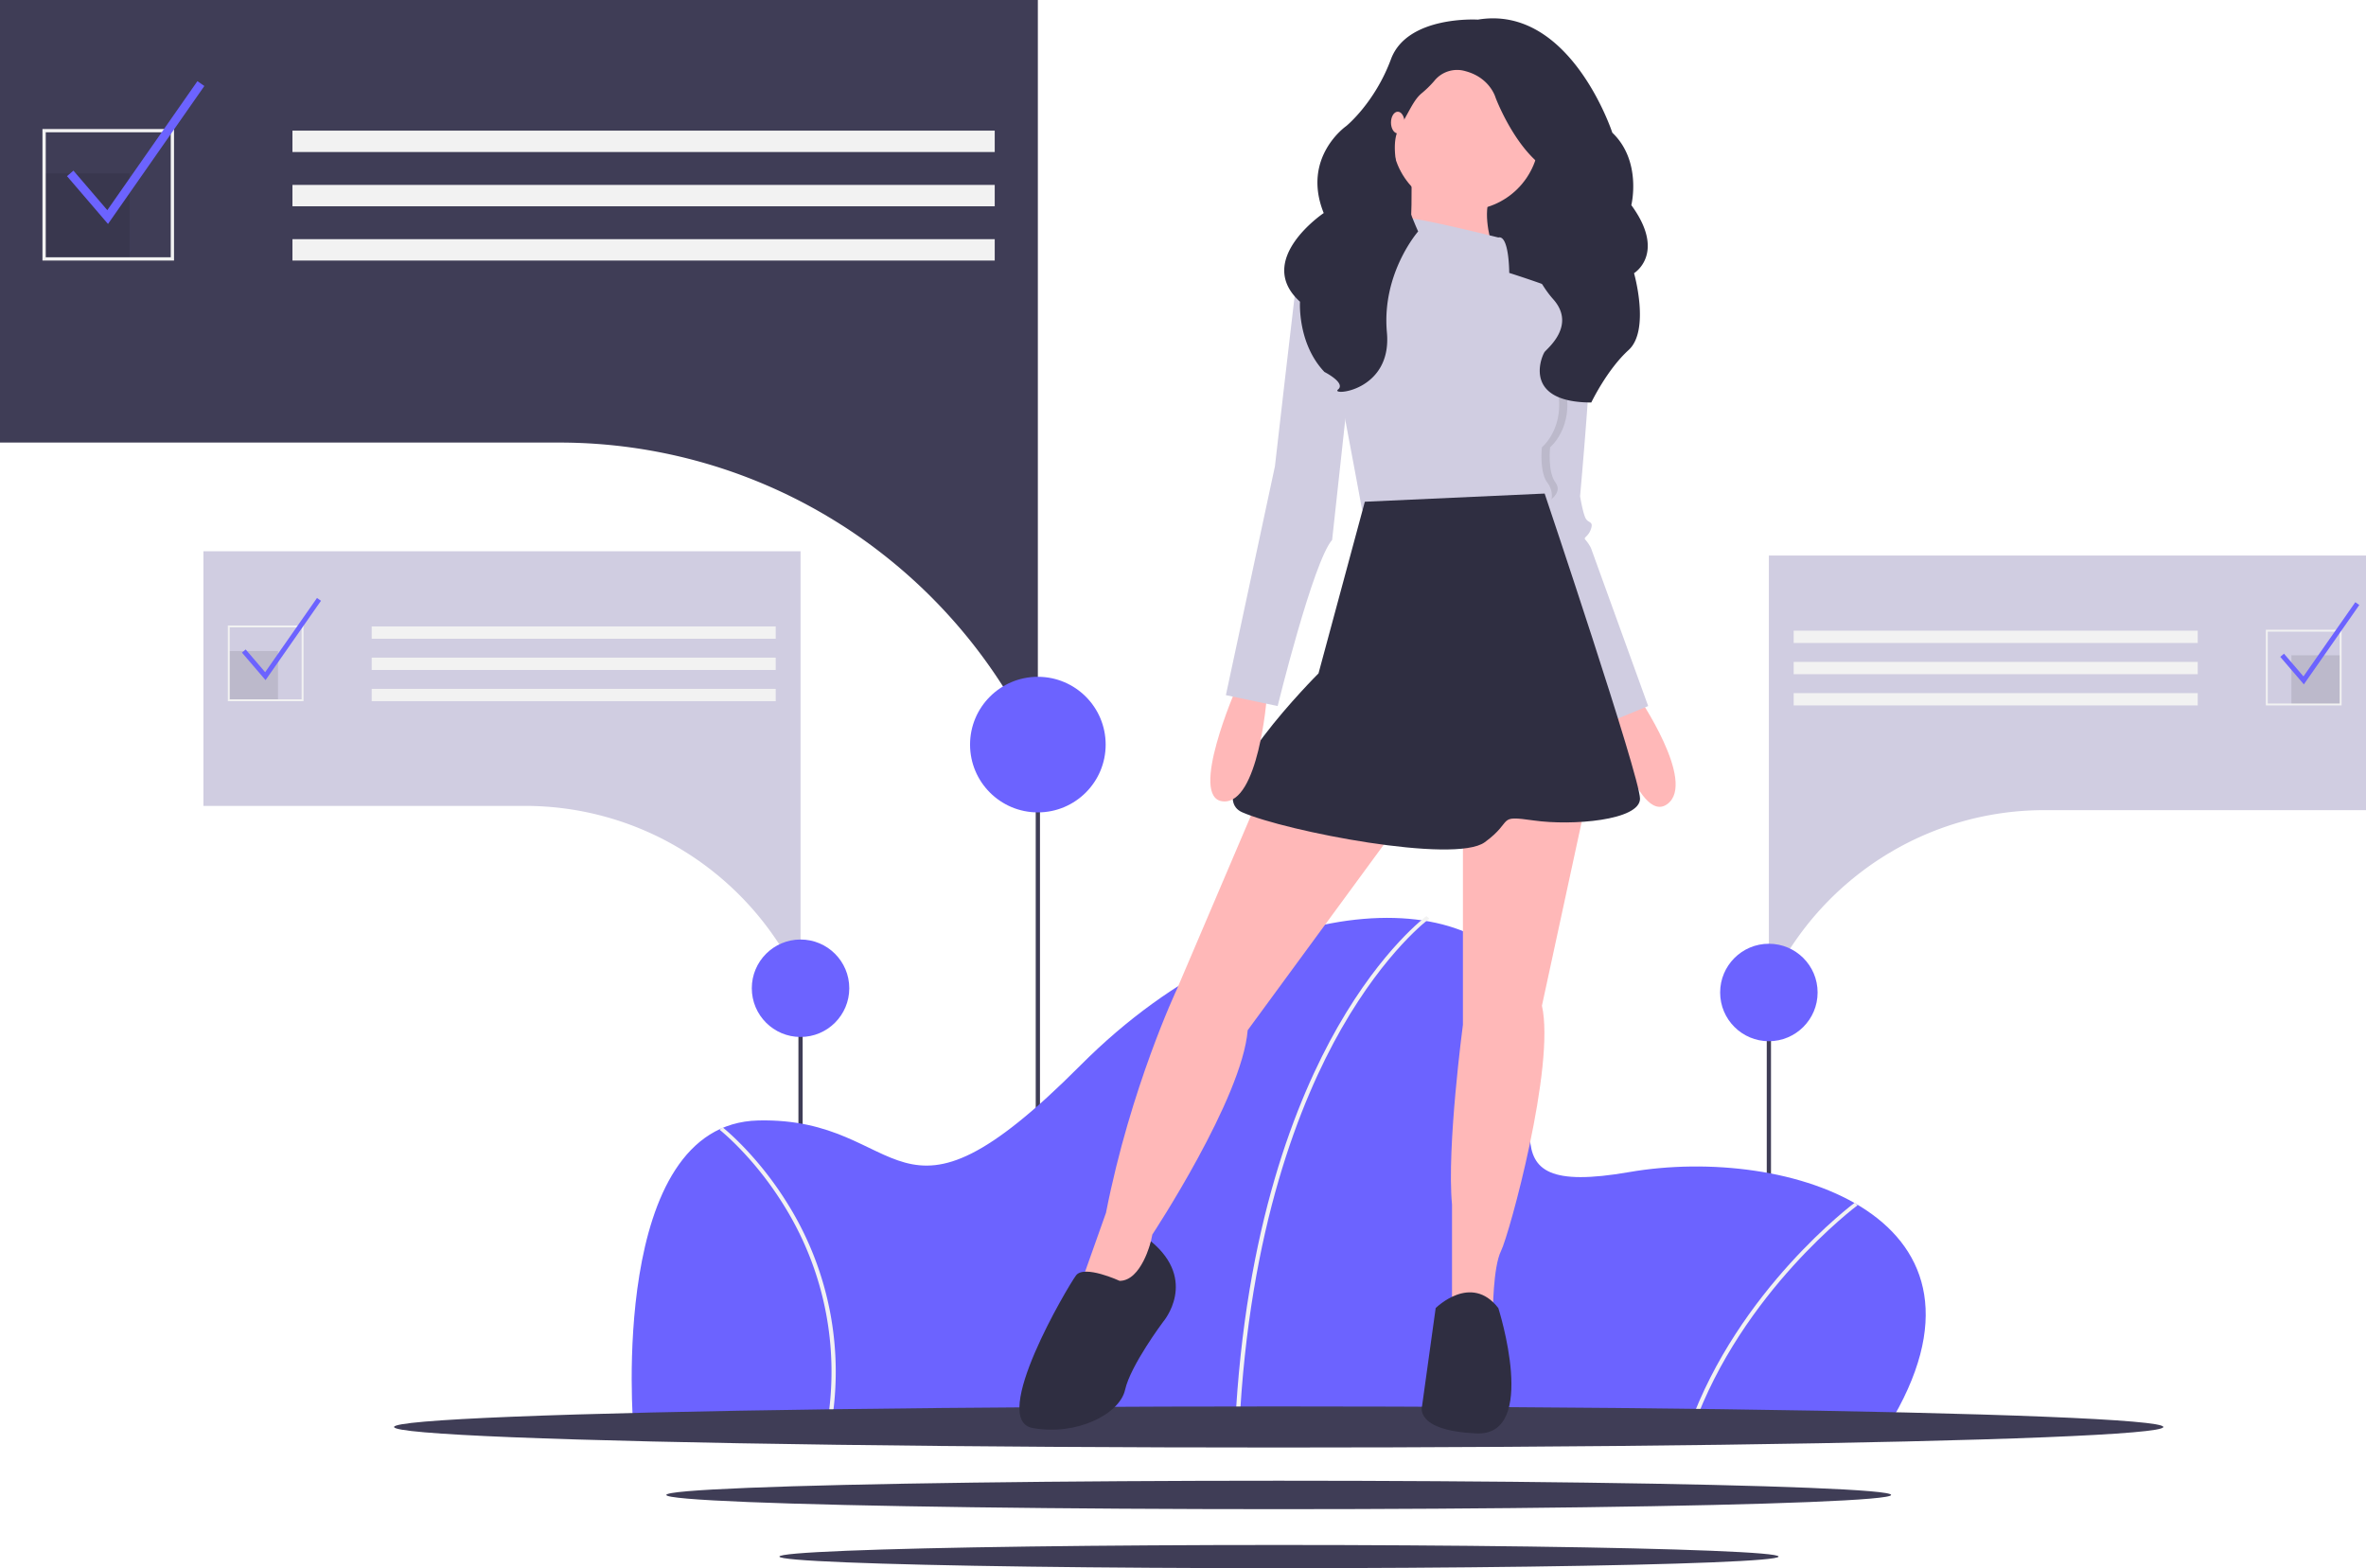 <svg xmlns="http://www.w3.org/2000/svg" id="b2056295-6b1e-4566-b96a-9db5328c1149" data-name="Layer 1" width="1116.62" height="740.179" viewBox="0 0 1116.62 740.179" class="injected-svg gridItem__media" xmlns:xlink="http://www.w3.org/1999/xlink"><title>updated</title><rect x="833.81" y="468.45" width="2" height="197" fill="#3f3d56"></rect><path d="M876.5,342.112V545.888a143.584,143.584,0,0,1,40.66-52.138c.351-.288.708-.57,1.064-.846q5.316-4.194,11.029-7.876c.247-.155.495-.316.742-.466a142.36,142.36,0,0,1,76.682-22.266H1158.31V342.112Z" transform="translate(-41.69 -79.91)" fill="#d0cde1"></path><rect x="1123.113" y="389.199" width="23.222" height="23.222" transform="translate(2227.758 721.711) rotate(-180)" opacity="0.1"></rect><rect x="888.212" y="377.588" width="190.69" height="5.806" transform="translate(1925.423 681.072) rotate(-180)" fill="#f2f2f2"></rect><rect x="888.212" y="392.326" width="190.69" height="5.806" transform="translate(1925.423 710.546) rotate(-180)" fill="#f2f2f2"></rect><rect x="888.212" y="407.063" width="190.69" height="5.806" transform="translate(1925.423 740.021) rotate(-180)" fill="#f2f2f2"></rect><path d="M1111.055,377.142h35.726v35.726h-35.726Zm34.833.893h-33.94v33.94h33.94Z" transform="translate(-41.69 -79.91)" fill="#f2f2f2"></path><polygon points="1087.294 323.023 1076.161 310.038 1077.908 308.54 1087.108 319.27 1111.573 284.241 1113.459 285.558 1087.294 323.023" fill="#6c63ff"></polygon><circle cx="834.81" cy="468.45" r="23" fill="#6c63ff"></circle><rect x="376.81" y="466.45" width="2" height="197" fill="#3f3d56"></rect><rect x="488.81" y="351.45" width="2" height="197" fill="#3f3d56"></rect><path d="M932.578,753.36h-592s-12-142.967,59-144.592,63,63.361,152-25.994,197-84.481,211-31.68-27,95.041,48,82.044S993.578,654.258,932.578,753.36Z" transform="translate(-41.69 -79.91)" fill="#6c63ff"></path><path d="M626.585,753.393l-1.998-.065c4.66-94.129,28.928-154.607,48.466-188.766,21.214-37.091,41.656-52.106,41.86-52.254l1.329,1.214c-.201.146-20.405,15.012-41.449,51.852C655.363,599.389,631.227,659.619,626.585,753.393Z" transform="translate(-41.69 -79.91)" fill="#f2f2f2"></path><path d="M840.844,753.587l-1.92-.454c23.119-64.46,77.562-105.158,78.109-105.562l1.344,1.203C917.835,649.175,863.799,689.585,840.844,753.587Z" transform="translate(-41.69 -79.91)" fill="#f2f2f2"></path><path d="M433.82,753.472l-1.981-.224a148.368,148.368,0,0,0-19.592-103.423c-14.366-23.622-30.757-36.524-30.921-36.652l1.384-1.172c.167.129,16.811,13.229,31.33,37.105A149.73,149.73,0,0,1,433.82,753.472Z" transform="translate(-41.69 -79.91)" fill="#f2f2f2"></path><ellipse cx="603.479" cy="673.535" rx="417.5" ry="9.697" fill="#3f3d56"></ellipse><ellipse cx="603.479" cy="705.611" rx="289.038" ry="6.714" fill="#3f3d56"></ellipse><ellipse cx="603.611" cy="734.703" rx="235.781" ry="5.477" fill="#3f3d56"></ellipse><rect x="649.669" y="52.8" width="84.593" height="105.1" fill="#2f2e41"></rect><path d="M814.396,408.022s28.288,41.146,14.144,51.432-28.288-45.003-28.288-45.003Z" transform="translate(-41.69 -79.91)" fill="#ffb8b8"></path><path d="M819.539,413.166l-21.859,9.001L764.25,321.873l.566-4.565,12.292-98.3s8.653-.784,13.038,5.027a12.723,12.723,0,0,1,2.392,6.545c1.286,12.858-5.143,83.577-5.143,83.577s1.286,7.715,2.572,10.286,3.857,1.286,2.572,5.143-3.857,3.857-2.572,5.143a18.496,18.496,0,0,1,2.572,3.857Z" transform="translate(-41.69 -79.91)" fill="#d0cde1"></path><path d="M634.384,459.454,597.095,546.889s-21.859,46.289-33.431,105.436l-14.144,39.86,24.43,5.143,6.429-10.286,5.143-24.43s42.431-64.29,45.003-96.435l70.719-96.435Z" transform="translate(-41.69 -79.91)" fill="#ffb8b8"></path><path d="M732.105,468.455v95.149s-7.715,57.861-5.143,84.863v51.432h19.287s0-21.859,3.857-29.573,25.716-87.435,19.287-115.722l20.573-95.149Z" transform="translate(-41.69 -79.91)" fill="#ffb8b8"></path><circle cx="691.7" cy="64.522" r="34.717" fill="#ffb8b8"></circle><path d="M707.674,156.005s1.286,39.86-2.572,45.003,47.575,12.858,47.575,12.858-16.715-33.431-5.143-45.003Z" transform="translate(-41.69 -79.91)" fill="#ffb8b8"></path><path d="M773.25,291.014s-1.286,11.572,2.572,16.715-4.5,9.644-4.5,9.644c-2.636-.437-1.157-.013-6.506-.064l12.292-98.3s2.687-2.597,7.072,3.215c.077,9.528-5.786,34.074-5.786,34.074C787.394,279.442,773.25,291.014,773.25,291.014Z" transform="translate(-41.69 -79.91)" opacity="0.1"></path><path d="M748.82,192.007s-41.146-10.286-43.717-9.001-3.857,15.43-3.857,15.43-42.431-3.857-38.574,10.286S684.53,320.588,684.53,320.588s73.291-5.143,88.72-2.572a10.214,10.214,0,0,0-1.286-10.286c-3.857-5.143-2.572-16.715-2.572-16.715s14.144-11.572,5.143-34.717c0,0,16.715-32.145,10.286-36.002s-30.859-11.572-30.859-11.572S753.963,190.722,748.82,192.007Z" transform="translate(-41.69 -79.91)" fill="#d0cde1"></path><path d="M685.816,316.73,663.957,397.736s-56.575,56.575-36.002,65.576,100.293,24.43,114.436,14.144,5.143-12.858,23.144-10.286,50.146,0,50.146-10.286-45.003-144.01-45.003-144.01Z" transform="translate(-41.69 -79.91)" fill="#2f2e41"></path><path d="M570.093,684.47s-16.715-7.715-20.573-2.572-41.146,68.148-20.573,72.005,41.146-6.429,43.717-18.001,18.001-32.145,18.001-32.145,16.665-19.369-5.811-37.972C584.855,665.785,580.38,684.47,570.093,684.47Z" transform="translate(-41.69 -79.91)" fill="#2f2e41"></path><path d="M719.246,697.328s16.715-16.715,29.573,0c0,0,19.287,60.433-10.286,59.147s-25.716-12.858-25.716-12.858Z" transform="translate(-41.69 -79.91)" fill="#2f2e41"></path><path d="M625.383,404.165s-23.144,52.718-6.429,54.004,20.573-48.861,20.573-48.861Z" transform="translate(-41.69 -79.91)" fill="#ffb8b8"></path><path d="M673.6,199.079s-18.644,1.929-19.93,12.215-10.286,88.72-10.286,88.72L620.24,408.022l24.43,5.143s16.715-68.148,25.716-78.434l7.715-70.719Z" transform="translate(-41.69 -79.91)" fill="#d0cde1"></path><path d="M739.171,89.171s-33.325-2.066-41.015,18.657-21.148,31.602-21.148,31.602-21.2,14.736-10.6,41.042c0,0-32.978,22.162-11.189,41.848,0,0-1.282,19.687,11.535,33.156,0,0,10.254,5.181,6.409,8.289s25.634,1.036,23.071-26.939,14.74-47.682,14.74-47.682-16.662-36.271-8.972-48.705c4.669-7.549,6.674-13.178,10.55-16.437a48.625,48.625,0,0,0,5.984-5.839,13.806,13.806,0,0,1,14.868-4.637c11.535,3.108,14.099,12.434,14.099,12.434s8.331,22.277,22.43,32.638-10.895,28.494-10.895,28.494,4.344,21.348,15.63,33.987-3.252,23.656-4.095,25.073c-1.923,3.233-9.601,23.65,22.116,23.741,0,0,7.364-15.452,17.617-24.777s2.563-36.265,2.563-36.265,15.381-9.325-1.282-32.12c0,0,5.127-20.723-8.972-34.192C802.615,142.539,782.749,81.918,739.171,89.171Z" transform="translate(-41.69 -79.91)" fill="#2f2e41"></path><ellipse cx="659.67" cy="57.85" rx="3.204" ry="5.127" fill="#ffb8b8"></ellipse><path d="M531.5,79.91v354.18a249.561,249.561,0,0,0-70.67-90.62c-.61-.5-1.23-.99-1.85-1.47q-9.24-7.29-19.17-13.69c-.43-.27-.86-.55-1.29-.81a247.433,247.433,0,0,0-133.28-38.7H41.69v-208.89Z" transform="translate(-41.69 -79.91)" fill="#3f3d56"></path><rect x="20.813" y="81.841" width="40.362" height="40.362" opacity="0.1"></rect><rect x="138.019" y="61.66" width="331.435" height="10.091" fill="#f2f2f2"></rect><rect x="138.019" y="87.275" width="331.435" height="10.091" fill="#f2f2f2"></rect><rect x="138.019" y="112.889" width="331.435" height="10.091" fill="#f2f2f2"></rect><path d="M123.823,202.89H61.727V140.794H123.823Zm-60.543-1.552h58.991V142.347H63.279Z" transform="translate(-41.69 -79.91)" fill="#f2f2f2"></path><polygon points="50.972 105.711 31.622 83.143 34.659 80.54 50.648 99.189 93.17 38.305 96.45 40.595 50.972 105.711" fill="#6c63ff"></polygon><path d="M419.5,340.112V543.888a143.584,143.584,0,0,0-40.66-52.138c-.351-.288-.708-.57-1.064-.846q-5.316-4.194-11.029-7.876c-.247-.155-.495-.316-.742-.466a142.36,142.36,0,0,0-76.682-22.266H137.69V340.112Z" transform="translate(-41.69 -79.91)" fill="#d0cde1"></path><rect x="107.975" y="307.289" width="23.222" height="23.222" opacity="0.1"></rect><rect x="175.408" y="295.678" width="190.69" height="5.806" fill="#f2f2f2"></rect><rect x="175.408" y="310.415" width="190.69" height="5.806" fill="#f2f2f2"></rect><rect x="175.408" y="325.152" width="190.69" height="5.806" fill="#f2f2f2"></rect><path d="M184.945,410.868H149.218V375.142h35.726Zm-34.833-.893h33.94V376.035H150.111Z" transform="translate(-41.69 -79.91)" fill="#f2f2f2"></path><polygon points="125.326 321.023 114.194 308.038 115.941 306.54 125.14 317.27 149.605 282.241 151.492 283.558 125.326 321.023" fill="#6c63ff"></polygon><circle cx="489.81" cy="351.45" r="32" fill="#6c63ff"></circle><circle cx="377.81" cy="466.45" r="23" fill="#6c63ff"></circle></svg>